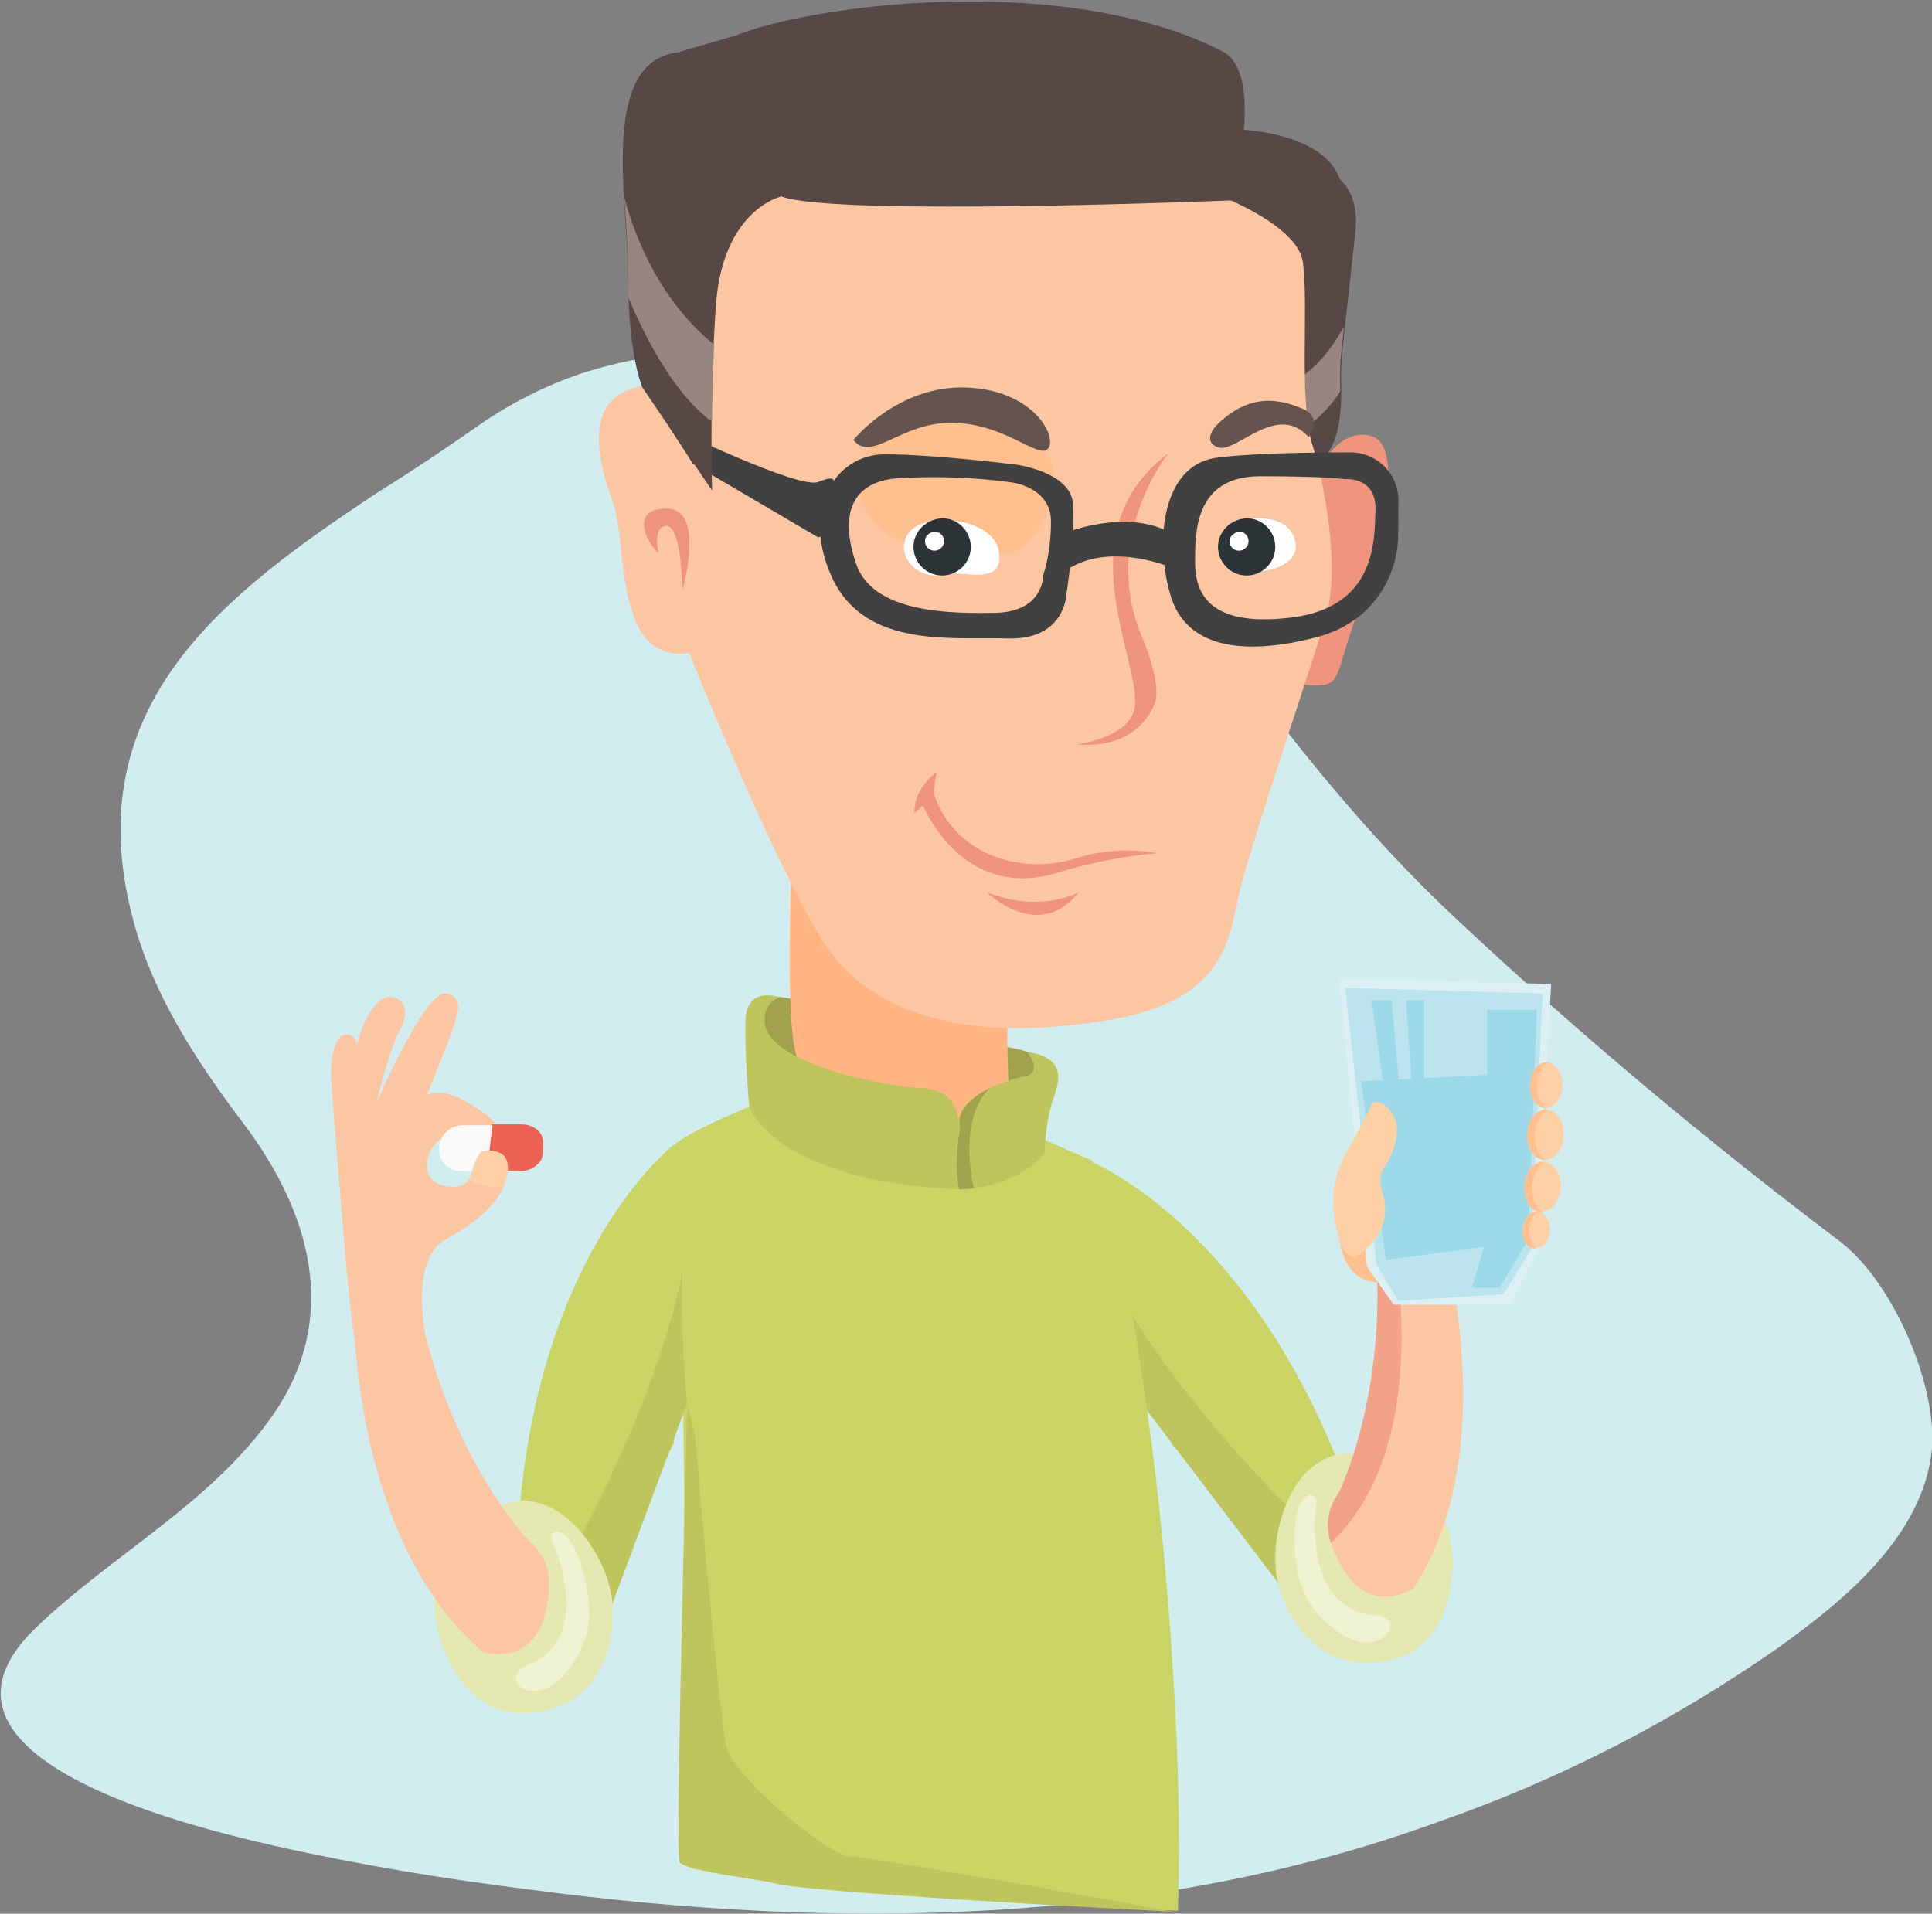 <?xml version="1.0" encoding="utf-8"?>
<!-- Generator: Adobe Illustrator 22.1.0, SVG Export Plug-In . SVG Version: 6.00 Build 0)  -->
<svg version="1.1" id="heavy_weight" xmlns="http://www.w3.org/2000/svg" xmlns:xlink="http://www.w3.org/1999/xlink" x="0px"
	 y="0px" viewBox="0 0 202.4 200.5" style="enable-background:new 0 0 202.4 200.5;" xml:space="preserve">
<rect x="0" y="0" width="202.4" height="200.5" fill="#808080" stroke="none"/>
<style type="text/css">
	.st0{fill:#D1EDF0;}
	.st1{fill:#FFBF8F;}
	.st2{fill:#C9D464;}
	.st3{fill:#BEC55D;}
	.st4{fill:#E4E9B1;}
	.st5{fill:#FCC6A2;}
	.st6{fill:#EEF2D0;}
	.st7{opacity:0.7;fill:#EF957D;enable-background:new    ;}
	.st8{fill:#DCF0F4;}
	.st9{fill:#BBE4EE;}
	.st10{fill:#9BD9E9;}
	.st11{fill:#FFD0A5;}
	.st12{fill:#A2A24E;}
	.st13{fill:#584845;}
	.st14{fill:#988580;}
	.st15{fill:#FFB481;}
	.st16{fill:#EF957D;}
	.st17{fill:#65534E;}
	.st18{fill:#414141;}
	.st19{fill:#FFFFFF;}
	.st20{fill:#2C3438;}
	.st21{fill:none;}
	.st22{fill:#EE6255;}
	.st23{fill:#F9F9F9;}
</style>
<g>
	<g>
		<path id="background_1_" class="st0" d="M39.4,51.7c-15.8,10.5-31.2,22-25.6,44.1c2,8.1,6.7,15.3,11.7,21.9
			c7.1,9.4,10.1,20.3,3.2,30.4c-6.5,9.4-16.9,14.7-25,22.5c-14,13.6,16.4,20.8,25.1,22.8c8.9,2,18,3.5,26.9,4.6
			c31.7,4.2,64.9,3.9,95.2-7.2c12.6-4.4,24.4-10.5,35.3-18.1c6.7-4.8,14.8-11.3,16.1-20.1c1-6.9-3.9-18.2-9.5-22.5
			c-13.9-10.5-27.3-21.7-40-33.6c-10.1-9.4-18-19.6-26.1-30.6C111.6,45.6,87.1,30.8,61,39.1c-3.9,1.3-7.6,3.2-10.9,5.5
			C46.7,47,43.1,49.4,39.4,51.7z"/>
		<g>
			<g>
				<g>
					<path class="st1" d="M140.4,126.4c0,0-0.2,2.8,0,3.9s1,4.6,5.1,4s0.3-7.5-1.3-8.8C142.7,124.1,140.4,126.4,140.4,126.4z"/>
					<path class="st2" d="M114.3,121.7c0,0,16.7,6.7,26.6,33.4l0.9,15.6l-19-19.3C122.8,151.3,111,123.8,114.3,121.7z"/>
					<path class="st3" d="M141.4,164.1l-3.2,7.4l-18.1-23.8c0,0-0.7-4.8-3.5-13.4C123.7,147.6,137.3,160.4,141.4,164.1z"/>
					<path class="st4" d="M143.1,152.8c0,0-2.3-1.6-5.5,0.8c-3.1,2.4-4.4,7.8-3.9,11.3s3.9,11,12.1,9c7.4-1.8,6.9-12.2,5.6-14.4
						C150.1,157.2,143.1,152.8,143.1,152.8z"/>
					<path class="st5" d="M150.3,126.4c0,0,8,24.2-2.2,40c0,0-4.4,3-7.4-2s-0.8-7.3-0.3-8.3c0.5-1.1,5.5-12.4,3.4-28.1L150.3,126.4z
						"/>
					<path class="st6" d="M137.8,158.2c0,0-1.2,10,5.8,11c0,0,2.1-0.1,2,1.2c0,1.3-2.4,2.7-5.4,0.6c-3-2.1-4.6-4.8-4.6-10
						C135.7,155.7,138.4,155.8,137.8,158.2z"/>
					<path class="st7" d="M139.4,161.7c-0.9-3.1,0.5-4.7,1-5.6c0.5-1.1,5.5-12.4,3.4-28.1l1.8-0.4
						C147.1,135.6,149,152.5,139.4,161.7z"/>
					<g>
						<g>
							<polygon class="st8" points="140.3,102.5 143.2,132.7 146,136.7 158.2,136.7 161,131.2 162.5,103.1 							"/>
							<polygon class="st9" points="140.9,103.5 144.2,132.5 146.5,136.3 157.5,135.6 160.4,130.9 161.6,104.1 							"/>
							<polygon class="st10" points="142.6,113.3 145.2,132 159.5,130.1 160.1,112.4 							"/>
							<polygon class="st10" points="143.7,104.8 146.1,122.1 147.3,122.1 145.8,104.8 							"/>
							<polygon class="st10" points="147.3,104.8 148.7,125.3 149.2,125.3 149.2,104.8 							"/>
							<polygon class="st10" points="155.8,105.8 155.8,129.5 154.2,134.9 157.1,134.9 160.1,129.9 161,105.8 							"/>
						</g>
					</g>
					<g>
						<g>
							<path class="st11" d="M163.7,113.8c-0.1,1.3-0.9,2.3-1.8,2.3c-0.9-0.1-1.7-1.2-1.6-2.5c0.1-1.3,0.9-2.3,1.8-2.3
								C163,111.4,163.7,112.5,163.7,113.8z"/>
							<path class="st1" d="M161,113.6c0.1-1.2,0.6-2.2,1.3-2.3c-0.1,0-0.1,0-0.2,0c-0.9-0.1-1.8,1-1.8,2.3
								c-0.1,1.3,0.6,2.4,1.6,2.5c0.1,0,0.2,0,0.2,0C161.4,115.8,161,114.8,161,113.6z"/>
						</g>
						<g>
							<path class="st11" d="M163.8,119c-0.1,1.5-1,2.6-2,2.5c-1.1-0.1-1.8-1.3-1.8-2.7c0.1-1.5,1-2.6,2-2.5
								C163.1,116.3,163.9,117.5,163.8,119z"/>
							<path class="st1" d="M160.8,118.8c0.1-1.3,0.7-2.4,1.4-2.5c-0.1,0-0.2,0-0.2,0c-1.1-0.1-2,1.1-2,2.5
								c-0.1,1.5,0.7,2.7,1.8,2.7c0.1,0,0.2,0,0.2,0C161.3,121.3,160.8,120.2,160.8,118.8z"/>
						</g>
						<g>
							<path class="st11" d="M163.5,124.4c-0.1,1.5-1,2.6-2,2.5c-1.1-0.1-1.8-1.3-1.8-2.7c0.1-1.5,1-2.6,2-2.5
								C162.8,121.8,163.6,123,163.5,124.4z"/>
							<path class="st1" d="M160.5,124.3c0.1-1.3,0.7-2.4,1.4-2.5c-0.1,0-0.2,0-0.2,0c-1.1-0.1-2,1.1-2,2.5
								c-0.1,1.5,0.7,2.7,1.8,2.7c0.1,0,0.2,0,0.2,0C161,126.7,160.5,125.6,160.5,124.3z"/>
						</g>
						<g>
							<path class="st11" d="M162.4,128.9c-0.1,1.1-0.7,1.9-1.5,1.8c-0.8,0-1.3-0.9-1.3-2c0.1-1.1,0.7-1.9,1.5-1.8
								C161.9,127,162.4,127.9,162.4,128.9z"/>
							<path class="st1" d="M160.2,128.8c0.1-1,0.5-1.7,1-1.8c-0.1,0-0.1,0-0.2,0c-0.8,0-1.4,0.8-1.5,1.8c-0.1,1.1,0.5,2,1.3,2
								c0.1,0,0.1,0,0.2,0C160.6,130.6,160.2,129.8,160.2,128.8z"/>
						</g>
					</g>
					<path class="st11" d="M143.8,115.5c0,0-1.6,3.3-2.1,4.1c-0.5,0.8-2.4,3.8-2,7.2c0.4,3.4,1.3,6.6,3.9,3.6c2-2.3,1.6-4.3,1.1-5.9
						c-0.2-0.8-0.1-1.6,0.4-2.3c0.5-0.7,1.8-3.3,1-5.1C145.1,115.1,143.8,115.5,143.8,115.5z"/>
					<path class="st12" d="M101.2,109.3c0,0,8.7,0.1,8.9,3c0.1,2.9-5.4,7.4-13.3,7.3s-17.9-5.1-18.5-11.5c-0.6-6.3,5.9-2.8,9.9-2
						C92.1,107,101.2,109.3,101.2,109.3z"/>
					<g>
						<g>
							<path class="st13" d="M135.1,16.9c0,0,7.7-0.2,6.9,7.3s-1.4,12.3-1.5,14.4c-0.1,2,0.8,9.1-3.6,10.5
								c-4.4,1.4,1.3-26.9-13.3-28.6C108.9,18.9,135.1,16.9,135.1,16.9z"/>
							<g>
								<path class="st14" d="M140.8,34.2c-0.2,2-0.4,3.5-0.4,4.4c0,0.5,0,1.4,0,2.4c-0.9,1.5-3.2,4.1-5.5,4.6
									c-0.2-1.5-0.3-3.3-0.5-5.3C136.9,39.8,139.3,37,140.8,34.2z"/>
							</g>
						</g>
						<path class="st15" d="M105.7,106.1c-0.4,0.3,0,8.5,0,8.5s-0.4,3.8-9.8,3.1c-9.4-0.6-12.4-3.8-12.9-9.6c-0.6-5.7,0-19.8,0-19.8
							L105.7,106.1z"/>
						<path class="st16" d="M137.8,49.9c0,0,2.2-5.3,5.9-4.2s0.7,12.6-1.7,19.1c-2.4,6.6-1.2,7.4-5.8,6.9
							C131.6,71.2,137.8,49.9,137.8,49.9z"/>
						<g>
							<path class="st5" d="M125.2,19.5c0,0,10.7,3.5,11.3,8s-0.4,14.3,0.9,18.8c1.4,4.5,3.1,13.4,1.4,18.8
								c-1.7,5.4-7.2,21.9-8.6,27c-1.5,5.1-0.6,12.8-14.8,14.9c-14.2,2.2-24.1-0.7-29-8.1c-4.9-7.5-13.8-29.4-14.2-30.5
								c0,0-4.1,1.1-5.8-3.8c-1.7-4.9-1-8.8-2.4-12.6s-2.4-9.1,1.3-10.9c3.8-1.9,4.1,0.8,6,3.4c1.8,2.5-0.4-29.3,8.8-27.6
								C89.3,18.6,116.4,17,125.2,19.5z"/>
							<path class="st1" d="M105.7,43.9c0,0,6.8,2.7,4.1,9.4c-2.6,6.7-5.7,4.5-10.3,4.4c-4.6-0.1-12.1-2.5-8.5-10.8
								C91,46.9,96.5,39.1,105.7,43.9z"/>
							<path class="st16" d="M122.4,47.5c0,0-6.8,8.4-3.1,18.4c0,0,2.5,5.5,1.7,7.7s-3.1,4.8-8.2,4.4c0,0,5.7-0.7,6.1-4
								C119.4,68.8,111.5,55.7,122.4,47.5z"/>
							<g>
								<path class="st16" d="M121.2,89.4c0,0-4-0.9-8.4,0.5c-5.9,1.9-12.9-0.4-15-6.8l0.3-2.2c0,0-2.4,1.7-2.3,4.3l0.9-0.8
									c0,0,4.1,10.2,14.2,7C116.5,89.7,121.2,89.4,121.2,89.4z"/>
								<path class="st16" d="M113,93.5c0,0-3.9,2.2-9.6,0C103.4,93.5,108.8,98.8,113,93.5z"/>
							</g>
							<path class="st16" d="M71.5,61.8c0,0,2.4-8.3-1.5-8.5s-2.5,3.3-1,4.7c0,0-0.7-2.8,0.8-2.9C71.4,55,71.5,61.8,71.5,61.8z"/>
						</g>
						<path class="st17" d="M137.1,45.8c0,0,1.6-2.1-0.7-3c-2.2-0.9-5.4-1.8-9,1.8c0,0-1.6,1.7,0.3,2.3
							C129.6,47.4,133.8,42.1,137.1,45.8z"/>
						<path class="st17" d="M89.4,46.1c0,0,4.6-5.7,11.7-5.5s9.7,5.1,8.7,6.4c-1,1.2-4.5-2.7-10.2-2.7
							C94.3,44.3,91.3,48.5,89.4,46.1z"/>
						<g>
							<path class="st18" d="M112,55.7c0,0,5.9-2.3,10.4,0l0.4,3.8c0,0-6.2-2.7-10.7,0v-3.8H112z"/>
							<path class="st18" d="M122.6,62.3c1.7,5.9,8.2,6.3,15.2,4.5c7-1.8,8.4-7.6,8.6-9.5c0.1-0.8,0.1-2.9,0.1-4.9c0-2.8-2.3-5-5-5
								c-4.5,0-11,0.1-14.3,0.6C121.9,48.9,120.9,56.4,122.6,62.3z M125.2,58.9c0-3-0.1-9,6.8-9c6.9,0,8.9,0.3,8.9,0.3
								s3.3-0.3,3.2,3.2c-0.1,3.4,0,10.2-8.8,11.3C126.4,65.8,125.2,61.9,125.2,58.9z"/>
							<path class="st18" d="M70.1,44.7l2.5,3.9l13.1,7.7c0,0,1.2-0.1,1.4-2c0.2-1.9,0.2-3.8,0.2-3.8s0.4-0.8-1.6,0
								C83.7,51.3,70.1,44.7,70.1,44.7z"/>
							<path class="st18" d="M87.3,60.8c3.6,7.2,12.6,5.9,18.4,6.1c5.8,0.1,6-4.5,6-4.5s1-6.4,0.7-9.7c-0.3-3.2-5.8-4-5.8-4
								s-8.7-1.1-13.9-1.1C87.4,47.6,83.8,53.6,87.3,60.8z M94.2,50.1c6.9-0.4,12.1,0.5,12.1,0.5s3.8,0.6,3.8,4
								c0,3.5-0.8,5.6-0.8,5.6s0.1,3.8-4.8,4c-4.8,0.1-13,0.1-14.8-5.1C87.9,53.9,89.2,50.4,94.2,50.1z"/>
						</g>
						<g>
							<path class="st19" d="M100.2,54.6c1.5,0.2,4.6,1.1,4.5,3.9c-0.1,2.8-4,1.2-5.8,1.7c-1.8,0.4-3.5-0.5-4.1-2.1
								C94.4,56.6,95,54.1,100.2,54.6z"/>
							<g>
								<path class="st20" d="M95.7,57.3c0,1.6,1.3,3,3,3c1.6,0,3-1.3,3-3c0-1.6-1.3-3-3-3C97,54.4,95.7,55.7,95.7,57.3z"/>
								<path class="st19" d="M96.9,56.7c0,0.5,0.4,1,1,1c0.5,0,1-0.4,1-1c0-0.5-0.4-1-1-1C97.3,55.8,96.9,56.2,96.9,56.7z"/>
							</g>
						</g>
						<g>
							<path class="st19" d="M131.4,54.3c1.1,0,3.8,0,4.3,2.5s-3.2,3.4-5.5,3c-2.2-0.4-2.2-2-2.4-2.8
								C127.6,56.1,129.5,54.3,131.4,54.3z"/>
							<g>
								<path class="st20" d="M127.6,57.3c0,1.6,1.3,3,3,3c1.6,0,3-1.3,3-3c0-1.6-1.3-3-3-3C128.9,54.4,127.6,55.7,127.6,57.3z"/>
								<path class="st19" d="M128.8,56.7c0,0.5,0.4,1,1,1c0.5,0,1-0.4,1-1c0-0.5-0.4-1-1-1C129.3,55.8,128.8,56.2,128.8,56.7z"/>
							</g>
						</g>
						<g>
							<path class="st13" d="M75.7,6.1l6.1,14.5c0,0-6.1,1.4-6.8,11.4c-0.7,9.9-0.4,19.4-0.4,19.4l-7.3-10.8c0,0-1.5-3.3-1.5-11.8
								C65.8,20.2,61.7,1.7,75.7,6.1z"/>
							<path class="st14" d="M65.8,31.1c0-0.8,0-1.6,0-2.5c0-2.2-0.2-5-0.4-7.9c1.3,4.8,4,11,9.4,15.4c-0.1,3-0.2,5.8-0.2,8.1
								C70.8,41.4,67.8,35.9,65.8,31.1z"/>
						</g>
						<path class="st21" d="M140.5,41.1c-0.9,1.5-3,4.2-5.5,4.6l0,0C137.3,45.2,139.6,42.6,140.5,41.1z"/>
					</g>
					<g>
						<path class="st2" d="M78.6,115.9l29.7,3c0,0,2.8,1.3,6.1,2.7c1.4,2.9,4,11,6.7,33.3c0.9,7.6,2.9,28.1,2.3,45.3
							c0,0-52.2-2.6-52.2-5.2c0.1-3.9,0.3-10.8,0.4-19.5c0.3-13.8-0.1-31.6-0.1-31.6s0,0.1-0.1,0.2c-0.1-3.2-0.5-8.6-1.6-23.5
							C71.6,118.9,74.9,117.5,78.6,115.9z"/>
						<path class="st3" d="M107.6,110.2c0,0,1.8,2.2-0.3,2.6c-2,0.4-7,2-6.9,5c0,0,0.3-3.6-3.8-3.8c-4.1-0.2-16.4-2.6-16.5-7
							c-0.1-2.1,1.6-2.5,1.6-2.5s-3.6-1.3-3.6,2.5c-0.1,3.7,0.4,9,0.4,9s2.6,7.7,21.7,8.6c0,0,5.8,0.2,9.2-3.7c0,0,0.1-2.6,0.6-4.6
							C110.5,114.2,112.6,111,107.6,110.2z"/>
						<path class="st12" d="M100.5,117.4c0.2-1.5,1.6-2.6,3.2-3.4c-3,2.9-2.1,8.4-1.7,10.5c-0.6,0.1-1.2,0.1-1.5,0.1
							c-0.2-0.7-0.4-2.3-0.1-5.3C100.6,118.6,100.6,118,100.5,117.4z"/>
					</g>
					<g>
						<path class="st2" d="M70.1,120.4c0,0-14,11.2-15.8,39.6l3.7,15.1l12.6-23.9C70.5,151.2,73.9,121.5,70.1,120.4z"/>
						<path class="st3" d="M56.4,168.8l5.2,6.1L72,147c0,0-0.7-4.8-0.5-13.8C68.6,147.9,59.3,164.1,56.4,168.8z"/>
						<path class="st4" d="M51.6,158.5c0,0,1.8-2.2,5.5-0.8s6.5,6.2,7,9.7s-0.5,11.7-9,12.1c-7.6,0.4-10.1-9.7-9.5-12.2
							C46.1,164.8,51.6,158.5,51.6,158.5z"/>
						<path class="st5" d="M37,135.4c0,0-0.7,25.5,13.6,37.7c0,0,5.1,1.6,6.5-4c1.5-5.6-1.3-7.2-2.1-8.1
							c-0.8-0.9-8.9-10.3-11.4-25.9L37,135.4z"/>
						<path class="st6" d="M58.1,162.1c0,0,4,9.2-2.4,12.2c0,0-2,0.5-1.6,1.8s3.1,1.9,5.3-1c2.3-2.9,3.1-5.9,1.5-11
							C59.5,159.1,56.9,160.1,58.1,162.1z"/>
						<path class="st5" d="M52.7,120.7c0,0-0.1-0.5-0.9-0.6c-0.8-0.1-1.6,0.7-2,2s-0.8,2.5-3,2.2s-2.3-2.2-1.9-3.3
							c0.8-2,2.7-2.3,2.7-2.3s2.7,2,4.5,0.4c0,0,0.5-1.2-1.4-2.5c-1.8-1.2-4.1-2.7-5.9-1.9c0,0-0.1,0-0.1,0.1c0,0,2.8-6.9,3-7.8
							c0.2-1,0.9-2.4-0.9-2.9c-1.8-0.5-5.7,7.7-7.2,11.1c0,0.1-0.1,0.3-0.1,0.3c0.5-2.5,1.7-6.5,2.3-7.4c0.6-1,1.3-3.1-0.6-3.6
							c-1.9-0.5-3.5,3.2-3.8,5.2c0,0,0-1.4-1.2-1.3s-1.6,2.6-1.5,4.7s1.1,14,1.5,18.7s0.9,8.3,0.9,8.3l7.4-0.7c0,0-1.5-7.7,2.3-9.6
							C50.8,127.6,54.3,124.5,52.7,120.7z"/>
						<g>
							<path class="st22" d="M54.5,122.7c1.3,0,2.4-0.9,2.4-2v-1c0-1.1-1-1.9-2.3-1.9h-3.1l-0.8,4.8L54.5,122.7z"/>
							<path class="st23" d="M48.3,122.7H51l0.6-4.8h-3.1c-1.4,0-2.5,1.1-2.5,2.5C46,121.7,47,122.7,48.3,122.7z"/>
						</g>
						<path class="st11" d="M49.2,123.6c0,0,0.7-2.9,1.4-3s3.7-0.4,2.2,3.7C50.4,124.6,49.2,123.6,49.2,123.6z"/>
					</g>
				</g>
			</g>
			<path class="st13" d="M75.7,6.1c-6.6-2.7,31.4-11.5,52.4-0.7C132.7,7.8,129,21,129,21s-41.5,1.7-47.1-0.4
				C76.2,18.5,75.7,6.1,75.7,6.1z"/>
			<path class="st13" d="M130.3,13.6c0,0,8.6,0.4,10.1,5.3S129,21,129,21l-8-8.1L130.3,13.6z"/>
			<path class="st13" d="M71.3,5.4l5.5-1.6c0,0,5.4,1.5,5.8,3.5s-0.8,13.2-0.8,13.2S64.7,13.6,71.3,5.4z"/>
		</g>
	</g>
	<path class="st3" d="M72.8,150.3c0,0,2.5,29.4,3.3,32.7s10.8,11.5,13,11.5s33.9,5.8,33.9,5.8s-41.2-2.1-42.2-3.1
		c0,0-9.1-1.3-9.6-2.1s0.8-48,0.8-48L72.8,150.3z"/>
</g>
</svg>
